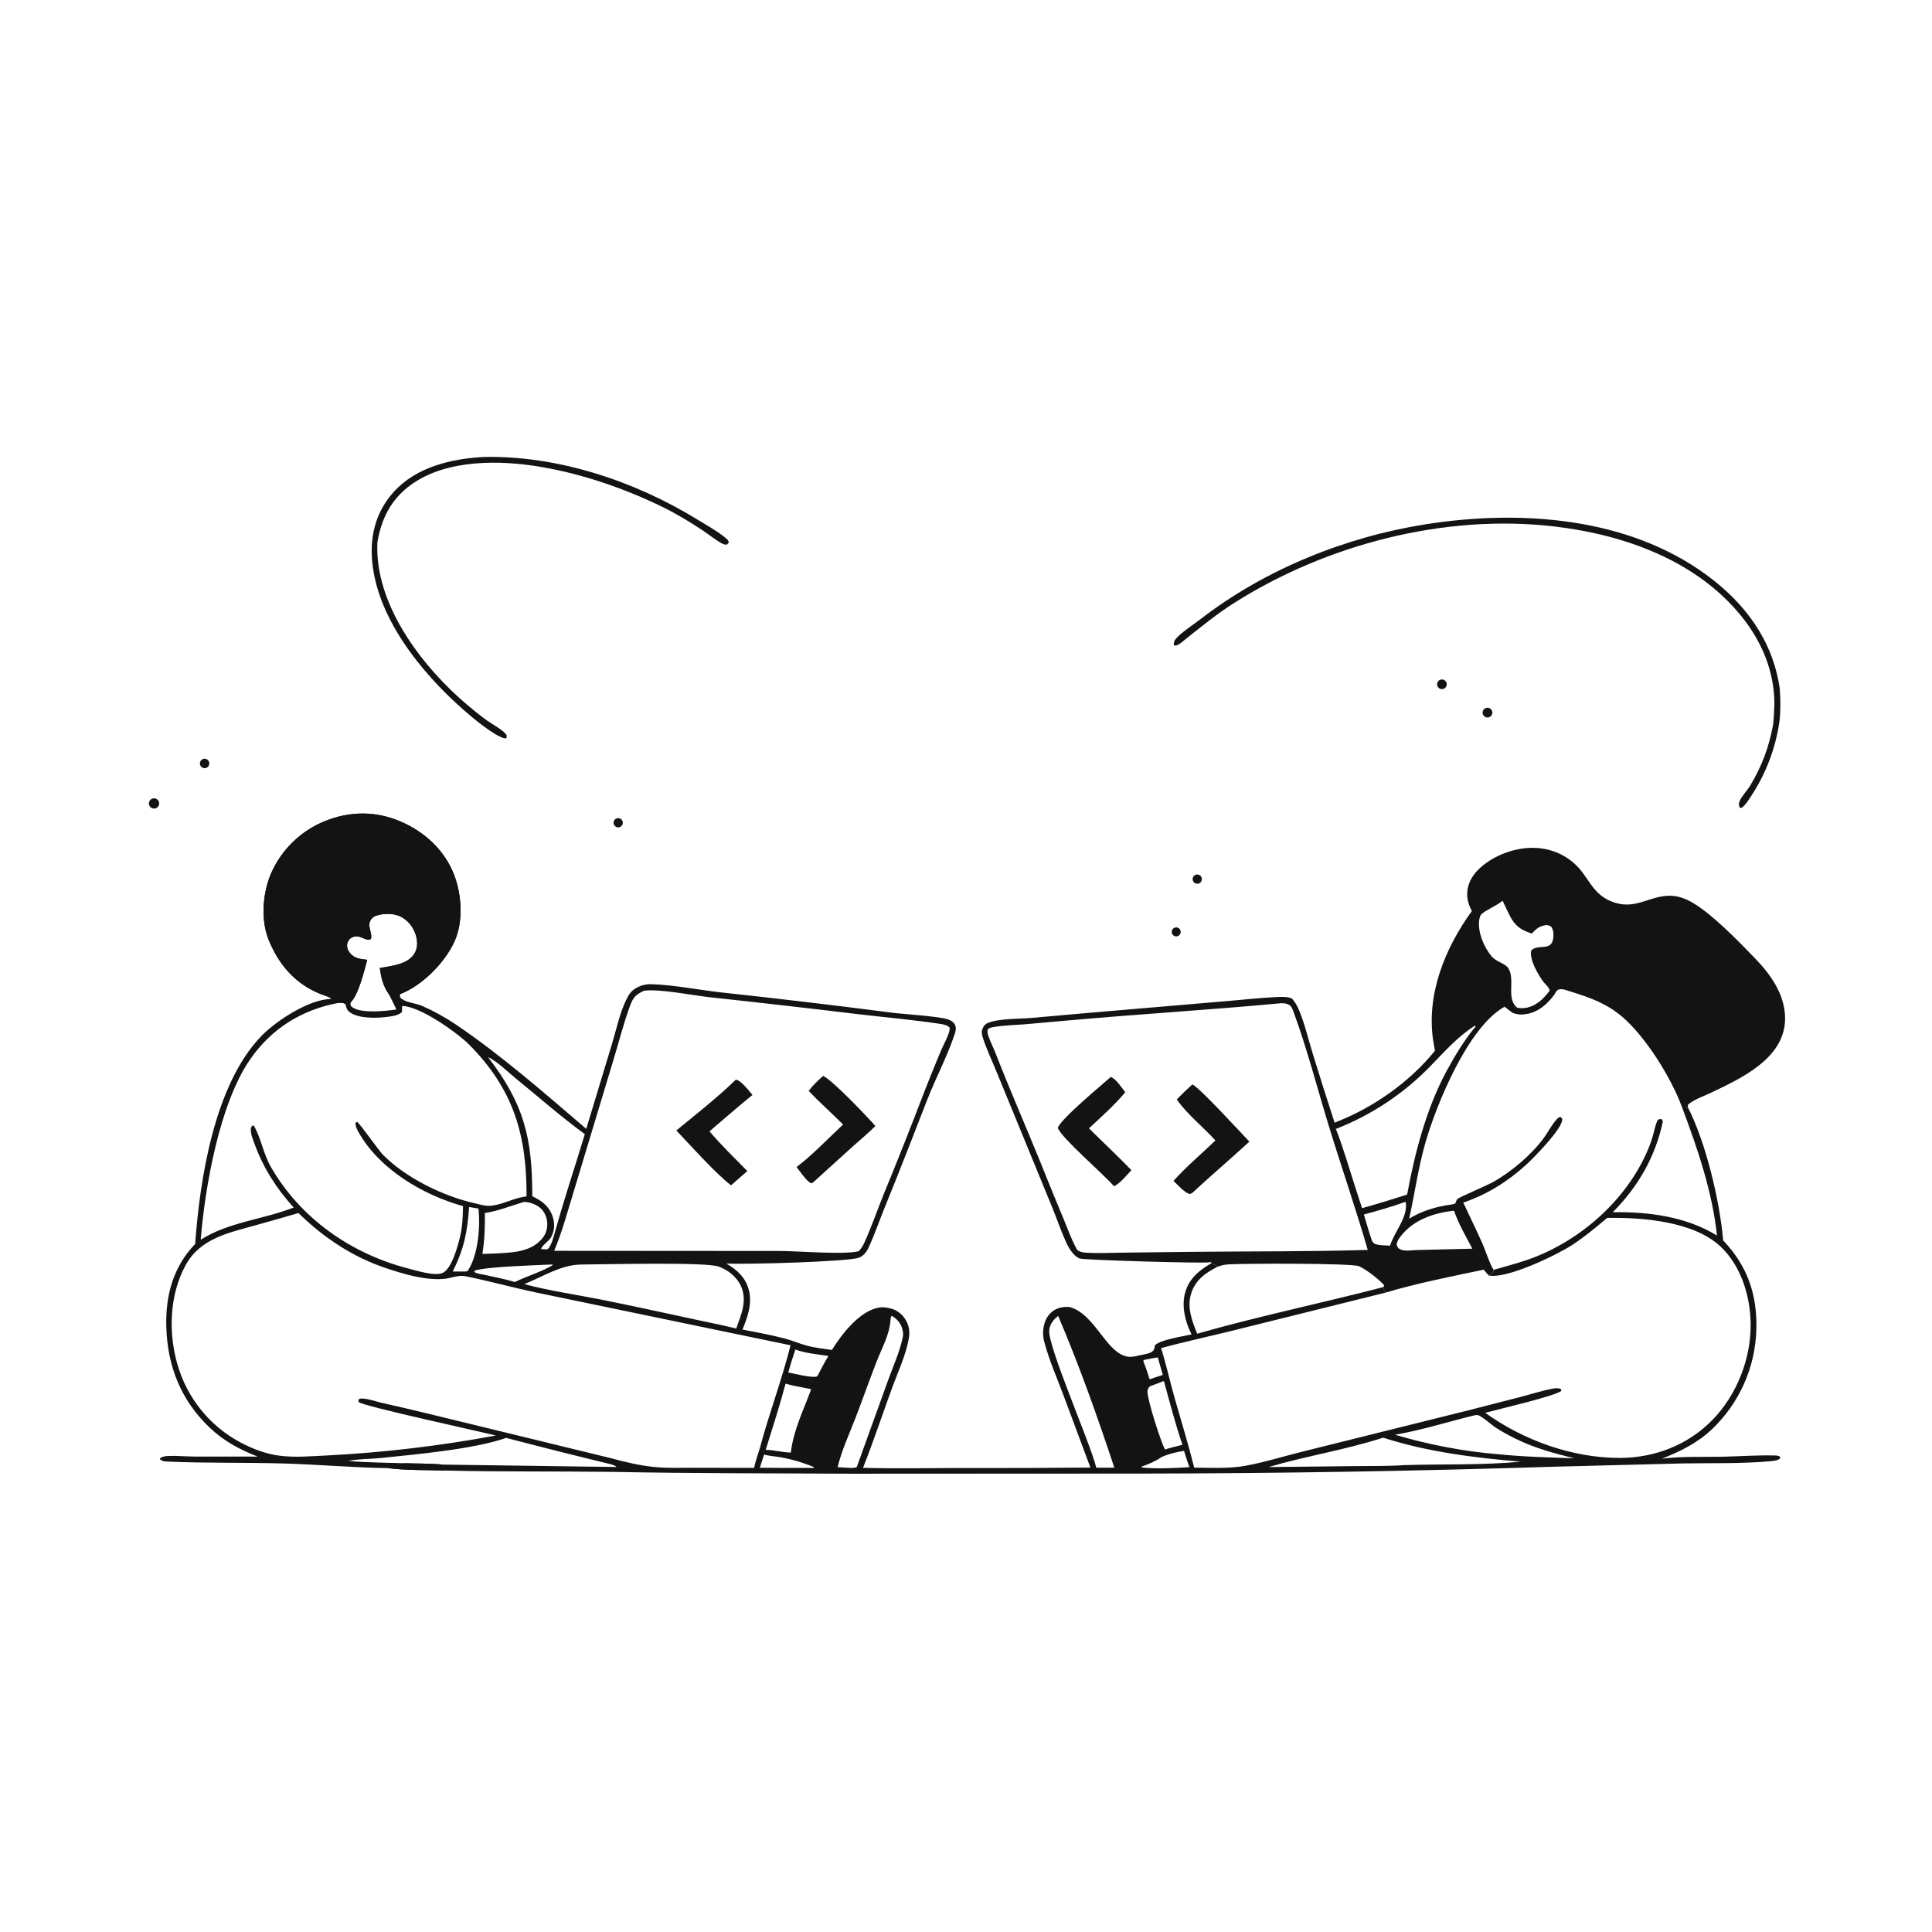 <?xml version="1.0" encoding="utf-8" ?>
<svg xmlns="http://www.w3.org/2000/svg" xmlns:xlink="http://www.w3.org/1999/xlink" width="1024" height="1024">
	<path fill="#141313" d="M175.564 529.272C174.169 528.151 171.605 527.531 169.946 526.866C156.469 521.462 147.829 511.433 142.412 498.175C138.166 487.783 139.178 473.772 143.4 463.542Q143.903 462.352 144.465 461.187Q145.026 460.023 145.644 458.887Q146.261 457.752 146.934 456.648Q147.607 455.544 148.332 454.475Q149.058 453.405 149.836 452.373Q150.613 451.34 151.441 450.347Q152.268 449.354 153.143 448.402Q154.018 447.451 154.938 446.543Q155.859 445.636 156.822 444.775Q157.786 443.914 158.791 443.101Q159.796 442.288 160.84 441.525Q161.884 440.763 162.963 440.052Q164.043 439.342 165.156 438.685Q166.27 438.028 167.414 437.427Q168.558 436.825 169.73 436.281Q170.902 435.736 172.1 435.25C185.444 429.826 199.237 429.768 212.499 435.497C225.062 440.925 235.529 450.538 240.572 463.399C244.759 474.08 245.675 488.398 240.885 498.993C235.771 510.303 223.625 522.517 211.989 526.928C212.012 527.651 211.823 528.354 212.36 528.91C214.746 531.378 220.522 531.731 223.666 533.114Q228.441 535.215 233.005 537.741Q237.569 540.267 241.885 543.197C265.441 559.091 289.026 579.742 310.728 598.3L324.505 552.814C326.761 545.337 328.528 536.81 331.962 529.815C333.366 526.956 334.559 525.046 337.438 523.525C339.986 522.178 342.471 521.572 345.349 521.651C356.617 521.962 370.492 524.682 381.986 525.971Q427.492 530.883 472.885 536.755C479.01 537.529 497.966 538.664 502.667 540.356C504.022 540.844 505.432 541.721 506.103 543.04C507.02 544.841 506.511 546.553 505.922 548.322C501.997 560.092 495.982 571.285 491.469 582.87C483.968 602.126 476.524 621.343 468.722 640.483C465.886 647.44 463.386 654.8 460.212 661.593C459.23 663.695 457.413 665.841 455.173 666.627C449.128 668.748 395.047 670.273 384.985 669.7C390.691 673.08 395.185 677.054 396.906 683.744C398.778 691.017 396.24 698.021 393.545 704.688C400.961 706.128 408.436 707.49 415.751 709.39C419.718 710.42 423.46 712.065 427.394 713.144C431.789 714.349 436.426 714.861 440.932 715.509C445.975 707.31 455.228 695.334 465.172 693.168C468.089 692.532 471.198 693.099 473.964 694.136C477.175 695.597 479.447 697.976 480.87 701.228C482.021 703.856 482.193 706.377 481.722 709.167C480.187 718.256 475.74 727.577 472.592 736.266C467.557 750.161 462.851 764.233 457.422 777.976C474.879 778.463 492.402 778.094 509.867 778.067Q543.9 778.167 577.932 777.845L563.497 739.079C560.035 729.905 555.976 720.625 553.462 711.147C552.954 709.231 552.763 707.369 552.892 705.388C553.139 701.565 554.54 697.705 557.601 695.241C560.202 693.146 563.697 692.387 566.967 692.774C580.545 696.542 586.114 717.042 597.639 719.046C599.66 719.398 601.865 718.849 603.827 718.39C605.809 717.959 608.736 717.626 610.44 716.529C611.908 715.584 611.831 714.559 612.158 713.007C614.983 710.084 627.163 708.272 631.545 707.273C628.256 700.633 626.134 692.644 628.103 685.301C630.158 677.638 635.597 673.272 642.12 669.492L642.175 669.289L641.54 669.077L641.707 668.69C641.475 668.812 641.259 668.973 641.01 669.056C639.057 669.711 574.43 667.907 572.198 667.015C568.86 665.679 566.388 661.324 564.974 658.24C562.365 652.548 560.37 646.477 557.989 640.672L540.746 598.639L527.692 566.863C525.445 561.397 522.786 555.836 521.003 550.207C520.419 548.364 520.038 546.993 520.811 545.132C521.368 543.789 522.239 542.717 523.621 542.165C529.601 539.776 540.155 540.072 546.658 539.533L574.308 537.07L647.399 530.841C657.063 530.073 666.796 528.914 676.471 528.461C679.032 528.341 682.341 528.174 684.711 529.2C686.452 531.076 687.544 533.12 688.532 535.462C691.506 542.509 693.334 550.453 695.575 557.775Q701.302 576.449 707.355 595.019C727.381 587.412 747.018 573.687 760.555 556.906Q760.108 554.592 759.728 552.266C755.738 527.398 765.719 502.741 780.119 482.864C778.646 480.14 777.686 477.297 777.636 474.174C777.557 469.177 779.829 464.667 783.283 461.16C790.429 453.902 801.716 449.506 811.825 449.362C822.409 449.212 832.32 453.841 838.682 462.335C841.441 466.017 843.875 470.315 847.252 473.467C849.789 475.835 852.821 477.492 856.132 478.507C867.268 481.919 874.449 474.793 884.865 474.761C888.57 474.75 892.026 475.786 895.305 477.459C906.236 483.036 921.622 499.046 930.349 508.086C938.876 516.92 946.556 527.948 946.116 540.788C945.413 561.296 922.548 571.682 906.492 579.35C902.845 581.092 897.507 582.872 894.615 585.551L894.627 586.929C904.238 605.8 911.466 636.341 913.318 657.46C926.156 670.937 931.414 686.073 930.897 704.749Q930.845 706.608 930.702 708.462Q930.559 710.316 930.325 712.161Q930.091 714.006 929.767 715.837Q929.442 717.668 929.029 719.481Q928.615 721.295 928.113 723.085Q927.611 724.876 927.021 726.64Q926.432 728.403 925.757 730.136Q925.082 731.869 924.322 733.566Q923.563 735.264 922.721 736.922Q921.879 738.58 920.957 740.195Q920.035 741.81 919.035 743.378Q918.034 744.946 916.958 746.462Q915.882 747.979 914.733 749.441Q913.584 750.903 912.365 752.307Q911.145 753.711 909.858 755.054Q908.571 756.396 907.22 757.674C899.578 764.875 890.456 769.349 880.77 773.164L881.509 773.068C891.519 771.822 902.258 772.3 912.388 772.107C921.512 771.933 930.913 771.223 940.006 771.423C941.204 771.45 942.356 771.372 943.395 772.059L943.607 772.908C942.157 774.153 940.321 774.29 938.484 774.46C923.083 775.877 907.287 775.38 891.828 775.646L822.692 777.414Q713.881 780.877 605.015 781.027L592.388 781.029L451.028 781.099C409.063 780.842 367.146 780.986 325.182 780.131C295.543 779.756 265.944 780.144 236.296 779.419C226.218 779.089 215.588 779.403 205.606 778.14C187.175 777.858 168.707 776.207 150.266 775.676C129.694 775.083 109.012 775.575 88.478 774.655C86.973 774.587 85.797 774.427 84.7 773.376L85.171 772.603C86.499 772 87.592 771.758 89.054 771.693C93.575 771.492 98.2 771.974 102.734 772.003L136.562 772.03C126.778 768.145 118.626 763.821 110.938 756.493C95.8 742.065 88.633 723.742 88.135 702.955C87.738 686.366 91.832 671.47 103.441 659.305C105.931 624.723 113.685 574.868 138.502 549.134C146.227 541.124 163.733 529.692 175.209 529.496L175.564 529.272ZM789.011 676.02C789.76 675.576 790.475 675.157 791.151 674.603C791.788 674.081 791.612 673.834 791.686 673.057C797.482 671.318 803.381 669.844 809.108 667.892C835.573 658.87 859.802 638.271 871.847 612.917C873.402 609.643 874.795 606.217 875.84 602.745C876.748 599.727 877.25 596.394 878.646 593.579C879.786 593.018 879.74 592.984 880.958 593.319L881.343 594.49C877.344 613.206 868.219 629.006 854.784 642.511C873.68 642.183 893.688 644.786 910.05 654.88C907.495 631.485 899.89 609.163 891.66 587.268C893.017 587.503 893.312 587.391 894.627 586.929L894.615 585.551C897.507 582.872 902.845 581.092 906.492 579.35C922.548 571.682 945.413 561.296 946.116 540.788C946.556 527.948 938.876 516.92 930.349 508.086C921.622 499.046 906.236 483.036 895.305 477.459C892.026 475.786 888.57 474.75 884.865 474.761C874.449 474.793 867.268 481.919 856.132 478.507C852.821 477.492 849.789 475.835 847.252 473.467C843.875 470.315 841.441 466.017 838.682 462.335C832.32 453.841 822.409 449.212 811.825 449.362C801.716 449.506 790.429 453.902 783.283 461.16C779.829 464.667 777.557 469.177 777.636 474.174C777.686 477.297 778.646 480.14 780.119 482.864C765.719 502.741 755.738 527.398 759.728 552.266Q760.108 554.592 760.555 556.906C747.018 573.687 727.381 587.412 707.355 595.019Q701.303 576.449 695.575 557.775C693.334 550.453 691.506 542.509 688.532 535.462C687.544 533.12 686.452 531.076 684.711 529.2C682.341 528.174 679.032 528.341 676.471 528.461C666.796 528.914 657.063 530.073 647.399 530.841L574.308 537.07L546.658 539.533C540.155 540.072 529.601 539.776 523.621 542.165C522.239 542.717 521.368 543.789 520.811 545.132C520.038 546.993 520.419 548.364 521.003 550.207C522.786 555.836 525.445 561.397 527.692 566.863L540.746 598.639L557.989 640.672C560.37 646.477 562.365 652.548 564.974 658.24C566.388 661.324 568.86 665.679 572.198 667.015C574.43 667.907 639.057 669.711 641.01 669.056C641.259 668.973 641.475 668.812 641.707 668.69L641.54 669.077L642.175 669.289L642.12 669.492Q643.789 670.451 645.503 671.327C639.16 674.456 633.661 678.347 631.384 685.429C628.969 692.939 631.779 699.964 634.515 706.898C667.039 697.588 700.236 690.786 732.951 682.243C733.38 683.205 733.768 684.223 734.267 685.149L650.782 705.888C638.986 708.77 627.126 711.355 615.398 714.509C618.12 723.15 620.041 732.027 622.511 740.741C626.026 753.145 629.84 765.35 632.952 777.873C641.474 777.951 651.422 778.444 659.768 776.951C670.27 775.072 680.876 771.691 691.266 769.16L778.279 747.501L806.733 740.194C811.931 738.83 817.132 737.146 822.403 736.108C824.074 735.78 825.577 735.553 827.214 736.166L827.578 737.109C825.301 739.748 793.093 747.176 787.184 748.815C807.487 763.372 833.395 772.787 858.569 772.724C877.005 772.678 894.524 765.94 907.534 752.689C920.524 739.459 928.179 719.978 927.876 701.446C927.637 686.866 922.914 671.282 912.201 660.962C898.031 647.31 870.488 645.179 851.847 645.522C845.765 650.617 839.675 655.731 833.004 660.049C825.101 665.164 798.548 678.068 789.011 676.02ZM106.378 657.089C121.132 647.703 139.595 646.318 155.667 640.014C146.743 630.164 139.731 619.375 135.141 606.878C134.193 604.299 132.884 601.316 132.932 598.543C132.949 597.597 133.158 597.452 133.619 596.682L134.499 596.586C138.331 603.053 139.546 611.421 143.45 618.265C159.05 645.617 185.971 664.444 216.149 672.258C220.638 673.421 230.437 676.562 234.614 674.669C239.485 672.46 242.661 660.345 243.819 655.537C245.123 650.121 245.335 644.816 245.394 639.276C224.299 633.346 201.414 620.008 190.266 600.464C189.353 598.865 188.313 597.047 188.406 595.159L189.243 594.598C190.399 595.019 200.699 609.734 202.99 612.058C215.059 624.3 234.751 633.918 251.394 637.704C253.843 638.262 256.65 639.138 259.172 639.106C265.161 639.029 271.24 635.377 277.241 634.413C277.853 634.315 278.461 634.206 279.075 634.114C279.246 601.685 272.208 577.437 248.783 553.794C242.306 547.256 222.968 533.628 213.575 533.212C213.444 533.206 213.312 533.219 213.18 533.222C212.992 534.247 213.066 535.176 213.121 536.211C211.504 538.277 207.472 538.68 204.897 539.007C199.303 539.718 189.812 539.927 185.185 536.353C183.766 535.256 183.479 533.766 183.072 532.125C181.761 531.381 180.75 531.501 179.307 531.574C159.766 535.229 143.699 545.282 132.4 561.742C116.414 585.033 108.672 628.839 106.378 657.089ZM186.05 531.021C185.747 531.96 185.722 531.683 185.789 532.494C185.854 533.282 186.478 533.649 187.109 534.075C191.772 537.227 204.748 535.883 210.091 535.03C208.875 532.343 207.428 529.748 206.187 527.064C203.033 522.615 202.019 518.315 201.319 513.035C207.395 511.982 215.716 511.289 219.456 505.717C221.317 502.944 221.428 499.521 220.611 496.37C219.509 492.123 216.841 488.352 213.005 486.166C209.128 483.957 203.554 483.939 199.367 485.33C197.887 485.821 196.796 486.787 196.154 488.206C194.73 491.355 197.694 495.202 196.489 497.782C194.752 498.377 193.764 497.792 192.144 497.088C190.319 496.297 188.388 495.931 186.523 496.867C185.316 497.473 184.481 498.543 184.127 499.84C183.627 501.666 184.237 503.489 185.343 504.947C187.691 508.043 191.064 508.306 194.628 508.724C193.16 514.208 190.027 527.168 186.05 531.021ZM213.691 775.538C220.62 775.756 227.774 775.609 234.663 776.264L326.771 777.546C325.824 776.466 323.702 776.132 322.324 775.733Q295.244 769.163 268.286 762.111C251.133 768.124 220.461 770.838 201.928 772.766C196.258 773.355 190.212 773.172 184.647 774.332C194.241 775.205 204.057 775.209 213.691 775.538ZM323.758 772.853C331.087 774.908 339.324 776.784 346.901 777.551C353.401 778.208 360.169 777.935 366.701 777.952L399.674 778.009C400.443 774.427 401.664 770.929 402.77 767.438C407.615 749.169 414.426 731.361 419.002 713.03L283.92 685.007C271.487 682.375 259.139 678.925 246.713 676.428C242.785 675.639 238.84 677.612 234.93 677.88C224.68 678.583 213.628 675.185 204.003 671.937C186.704 666.098 171.141 655.707 158.194 642.926Q146.707 646.343 135.148 649.505C120.854 653.481 106.068 656.492 98.362 670.599C89.729 686.404 89.124 706.816 94.239 723.804Q94.715 725.418 95.27 727.006Q95.826 728.595 96.459 730.154Q97.093 731.713 97.803 733.238Q98.513 734.764 99.297 736.253Q100.082 737.741 100.94 739.189Q101.797 740.637 102.725 742.04Q103.653 743.444 104.65 744.8Q105.647 746.156 106.709 747.46Q107.772 748.765 108.898 750.016Q110.024 751.266 111.21 752.46Q112.397 753.653 113.641 754.786Q114.885 755.919 116.184 756.988Q117.483 758.058 118.833 759.063Q120.183 760.067 121.581 761.003Q122.98 761.939 124.423 762.804Q125.866 763.67 127.35 764.463C133.745 767.895 140.892 770.616 148.123 771.543C156.444 772.61 165.081 771.815 173.427 771.418Q195.918 770.263 218.282 767.618Q240.646 764.973 262.786 760.85C254.069 758.64 192.817 745.378 190.146 743.151L189.895 741.982C190.739 741.225 190.835 741.236 191.937 741.26C195.262 741.332 199.053 742.77 202.307 743.52Q214.3 746.211 226.246 749.108L323.758 772.853ZM429.948 736.29C425.487 735.322 420.716 734.66 416.364 733.372C413.23 745.193 409.466 756.79 405.836 768.464C410.343 768.474 414.782 769.882 419.16 769.878C420.567 757.788 425.859 747.556 429.948 736.29ZM609.416 734.801C608.284 736.091 608.072 736.711 608.241 738.434C608.756 743.677 615.016 763.542 617.459 768.273C620.512 767.304 623.625 766.553 626.728 765.767C622.925 754.693 620.002 743.262 616.891 731.977L609.416 734.801ZM246.625 673.924L247.784 673.741C253.413 665.553 254.681 650.284 253.581 640.567L248.638 639.754C247.714 652.982 245.962 661.922 239.962 673.935L246.625 673.924ZM417.814 727.451C421.479 728.097 429.622 730.366 432.927 729.597L433.562 728.763C435.302 725.334 437.082 721.982 439.075 718.693C433.377 717.797 426.966 717.286 421.557 715.285C420.194 719.319 418.92 723.339 417.814 727.451ZM341.328 525.12C337.02 527.106 335.559 528.66 333.931 533.089C330.473 542.495 327.96 552.507 325.038 562.109L304.348 630.673C301.023 641.419 298.095 652.597 293.725 662.96L413.468 663.043C423.215 663.075 447.468 665.143 455.181 663.152C456.499 661.734 457.346 660.351 458.146 658.591C461.833 650.478 464.792 641.889 468.115 633.611Q479.279 606.522 489.71 579.143Q494.056 567.929 498.737 556.851C499.849 554.232 501.282 551.712 502.307 549.072C502.78 547.85 503.341 546.456 503.352 545.141C503.357 544.571 503.338 544.588 502.848 544.208C501.565 543.211 499.929 542.923 498.36 542.685C484.105 540.528 469.512 539.249 455.176 537.579Q415.678 532.813 376.123 528.551C367.445 527.614 349.176 523.949 341.328 525.12ZM609.479 731.102C611.652 730.147 614.073 729.501 616.327 728.736L613.633 719.452Q609.982 720.029 606.364 720.782L605.939 721.29C606.991 723.985 608.004 726.744 608.805 729.525C609.115 730.601 608.915 730.116 609.479 731.102ZM277.648 637.043C270.814 639.115 264.062 641.852 256.991 642.937C257.078 650.343 256.86 657.273 255.668 664.615C260.168 664.492 264.635 664.343 269.123 663.946C275.903 663.442 282.68 661.954 287.323 656.499C289.574 653.856 290.409 650.575 289.937 647.156C289.532 644.219 288.112 641.416 285.653 639.687C283.277 638.016 280.534 637.127 277.648 637.043ZM405.01 770.909L402.717 777.939Q416.868 778.063 431.019 778.037L431.576 777.671Q427.289 775.865 422.83 774.54Q418.371 773.214 413.793 772.386C410.982 771.879 407.704 771.772 405.01 770.909ZM291.896 670.232C283.571 670.626 257.872 671.382 251.719 673.416L251.353 674.086C252.668 675.083 254.531 675.237 256.121 675.545C261.7 676.806 267.441 677.824 272.909 679.5C277.805 676.922 289.542 673.146 293.097 670.355C292.129 670.17 292.532 670.158 291.896 670.232ZM627.554 768.988C623.355 769.64 619.441 770.571 615.56 772.327C612.449 774.55 608.701 776.007 605.135 777.348L605.145 777.768L605.211 777.812C613.323 778.615 622.276 778.143 630.414 777.623C629.334 774.811 628.494 771.853 627.554 768.988ZM793.366 770.695C807.005 772.125 820.683 772.454 834.38 772.925C823.635 770.289 813.175 767.457 803.206 762.512C799.731 760.788 796.25 758.918 792.987 756.817C790.52 755.228 785.822 750.885 783.437 750.067C782.934 749.895 782.374 750.065 781.843 750.064C767.812 753.451 753.594 758.047 739.387 760.428C756.159 765.45 775.895 769.35 793.366 770.695ZM560.843 697.467C558.347 699.425 556.52 701.696 556.122 704.944C555.104 713.248 577.761 764.434 581.048 777.889C584.236 777.905 587.436 777.975 590.622 777.877C581.645 750.818 572.051 723.685 560.843 697.467ZM309.969 601.122C297.325 591.887 285.416 581.376 273.256 571.494C269.116 568.13 263.365 562.376 258.691 560.33C277.734 585.067 282.163 603.058 282.12 634.039C287.029 636.355 290.812 639.055 292.781 644.402C294.145 648.107 294.02 651.838 292.304 655.392C291.084 657.92 287.488 659.687 286.773 662.004C287.964 662.135 289.069 662.264 290.269 662.135C292.255 660.262 293.31 655.82 294.096 653.209C298.921 635.723 304.735 618.493 309.969 601.122ZM472.61 697.355C472.004 698.314 472.031 698.919 471.949 700.014C471.381 707.627 467.351 714.619 464.633 721.631C460.759 731.627 457.203 741.747 453.343 751.751C450.104 760.144 446.038 768.905 443.949 777.643L450.504 778.011C451.812 778.05 452.83 778.089 454.082 777.613L470.723 731.52C473.369 724.177 477.009 716.183 478.534 708.546C478.81 707.165 478.618 705.749 478.248 704.4C477.371 701.204 475.385 699.041 472.61 697.355ZM733.105 761.991C713.188 768.46 692.416 771.656 672.343 777.579L717.881 777.068C726.711 776.967 735.614 777.145 744.424 776.534C764.861 775.922 785.707 776.622 806.064 774.725C781.698 772.659 756.463 769.572 733.105 761.991ZM372.379 700.208Q381.337 702.003 390.225 704.122C392.865 696.773 396.225 689.265 392.669 681.545C390.441 676.709 385.797 673.033 380.825 671.29C373.734 668.804 320.605 670.158 307.78 670.23C297.058 670.471 287.672 676.714 277.897 680.597C290.882 684.11 304.46 686.006 317.656 688.619C335.932 692.237 354.153 696.334 372.379 700.208Z"/>
	<path fill="#141313" d="M780.119 482.864C778.646 480.14 777.686 477.297 777.636 474.174C777.557 469.177 779.829 464.667 783.283 461.16C790.429 453.902 801.716 449.506 811.825 449.362C822.409 449.212 832.32 453.841 838.682 462.335C841.441 466.017 843.875 470.315 847.252 473.467C849.789 475.835 852.821 477.492 856.132 478.507C867.268 481.919 874.449 474.793 884.865 474.761C888.57 474.75 892.026 475.786 895.305 477.459C906.236 483.036 921.622 499.046 930.349 508.086C938.876 516.92 946.556 527.948 946.116 540.788C945.413 561.296 922.548 571.682 906.492 579.35C902.845 581.092 897.507 582.872 894.615 585.551L894.627 586.929C893.312 587.391 893.017 587.503 891.66 587.268C886.025 571.532 872.148 549.317 859.592 538.732C851.551 531.954 842.881 528.746 832.987 525.725C831.142 525.161 828.446 523.952 826.529 524.381C825.059 524.71 824.815 525.591 824.056 526.756C820.377 531.906 815.461 536.336 808.987 537.406C806.335 537.844 803.818 537.681 801.362 536.578L797.427 533.594C778.243 544.202 761.416 585.028 755.522 605.554C751.679 618.936 749.897 632.368 746.904 645.889C753.829 641.684 761.508 639.426 769.502 638.388C770.16 638.303 770.713 638.125 771.323 637.872C771.567 637.349 772.056 635.846 772.424 635.507C773.584 634.437 788.622 628.146 791.907 626.224C801.491 620.615 811.42 612.328 818.057 603.402C820.58 600.009 823.031 595.029 826.068 592.286L827.032 592.018C827.481 592.405 827.978 592.591 828.007 593.238C828.23 598.152 812.819 613.766 808.916 617.327C799.14 626.247 788.109 633.149 775.568 637.395C778.912 644.585 782.427 651.7 785.653 658.943C787.007 661.983 790.038 671.049 791.686 673.057C791.612 673.834 791.788 674.081 791.151 674.603C790.475 675.157 789.76 675.576 789.011 676.02L786.401 672.942C769.961 676.402 750.141 680.326 734.267 685.149C733.768 684.223 733.38 683.205 732.951 682.243C733.655 681.729 733.409 682.081 733.597 681.129C730.393 677.713 724.565 673.15 720.402 671.162C716.778 669.431 658.68 669.637 650.978 670.155C649.036 670.285 647.339 670.695 645.503 671.327Q643.789 670.451 642.12 669.492L642.175 669.289L641.54 669.077L641.707 668.69C641.475 668.812 641.259 668.973 641.01 669.056C639.057 669.711 574.43 667.907 572.198 667.015C568.86 665.679 566.388 661.324 564.974 658.24C562.365 652.548 560.37 646.477 557.989 640.672L540.746 598.639L527.692 566.863C525.445 561.397 522.786 555.836 521.003 550.207C520.419 548.364 520.038 546.993 520.811 545.132C521.368 543.789 522.239 542.717 523.621 542.165C529.601 539.776 540.155 540.072 546.658 539.533L574.308 537.07L647.399 530.841C657.063 530.073 666.796 528.914 676.471 528.461C679.032 528.341 682.341 528.174 684.711 529.2C686.452 531.076 687.544 533.12 688.532 535.462C691.506 542.509 693.334 550.453 695.575 557.775Q701.302 576.449 707.355 595.019C727.381 587.412 747.018 573.687 760.555 556.906Q760.108 554.592 759.728 552.266C755.738 527.398 765.719 502.741 780.119 482.864ZM811.905 494.799C806.369 493.041 803.062 490.894 800.307 485.528C798.936 482.858 797.682 480.115 796.406 477.398L795.648 477.989C792.736 480.241 787.375 482.438 785.214 484.539C784.432 485.299 784.077 486.945 783.961 487.984C783.247 494.359 786.649 502.27 790.717 507.037C793.001 509.713 797.927 510.682 799.507 513.272C803.274 519.449 798 529.681 804.389 534.269C805.504 534.399 806.617 534.505 807.739 534.384C813.839 533.73 817.895 529.752 821.408 525.111C821.059 523.162 818.778 521.489 817.605 519.817C814.973 516.064 810.42 508.281 811.627 503.701C815.744 499.787 823.29 505.225 823.371 495.496C823.385 493.808 823.105 492.689 822.254 491.244C820.846 490.37 820.095 490.117 818.449 490.488C815.41 491.173 813.999 492.577 811.905 494.799ZM724.939 662.481C718.516 640.349 710.981 618.593 704.236 596.567C698.156 576.713 692.872 556.142 685.728 536.663C685.211 535.255 684.694 533.516 683.365 532.677C682.013 531.823 680.642 531.771 679.093 531.722C641.627 535.235 604.013 537.469 566.52 540.823L543.035 542.905C537.801 543.32 532.348 543.419 527.172 544.276C525.687 544.523 524.49 544.591 523.472 545.742C523.295 547.147 523.474 548.1 523.961 549.432C525.103 552.555 526.64 555.554 527.851 558.662C535.221 577.577 543.324 596.127 550.997 614.911Q557.332 630.787 563.924 646.559C566.129 651.866 568.102 657.578 570.98 662.554C572.593 663.594 573.798 663.851 575.712 663.963C582.296 664.346 589.06 663.998 595.657 663.924L632.63 663.489C663.386 663.164 694.201 663.424 724.939 662.481ZM744.848 637.04C737.635 639.634 730.264 641.699 722.875 643.726C724.303 648.383 725.585 653.149 727.212 657.736C727.982 658.866 728.341 659.266 729.703 659.593C731.918 660.124 734.493 660.095 736.778 660.217C738.938 652.973 746.345 645.121 745.078 637.235L744.848 637.04ZM718.763 630.617L721.927 640.366Q733.948 636.989 745.821 633.123C749.8 611.272 756.049 587.456 766.636 567.82C770.727 560.233 775.739 551.952 781.133 545.243C781.702 544.536 782.353 544.349 781.844 543.547C772.58 549.412 765.84 557.212 758.252 564.966Q755.609 567.695 752.824 570.278Q750.039 572.861 747.12 575.292Q744.2 577.722 741.154 579.992Q738.109 582.263 734.946 584.366Q731.783 586.47 728.512 588.401Q725.24 590.333 721.87 592.086Q718.5 593.839 715.041 595.409Q711.582 596.979 708.044 598.361C712.175 608.798 715.251 619.936 718.763 630.617ZM770.415 641.714C760.181 642.863 749.54 646.395 742.861 654.671C741.585 656.252 740.519 657.677 740.246 659.723C740.718 660.995 740.832 661.497 742.131 662.159C744.393 663.313 748.18 662.675 750.665 662.55L780.372 661.826C776.963 655.353 773.139 648.839 770.735 641.912L770.415 641.714Z"/>
	<path fill="#141313" d="M821.408 525.111C822.283 525.683 823.142 526.248 824.056 526.756C820.377 531.906 815.461 536.336 808.987 537.406C806.335 537.844 803.818 537.681 801.362 536.578Q802.898 535.452 804.389 534.269C805.504 534.399 806.617 534.505 807.739 534.384C813.839 533.73 817.895 529.752 821.408 525.111Z"/>
	<path fill="#141313" d="M631.981 574.765C635.956 576.575 657.102 599.809 662.197 605.084C652.196 614.296 641.816 623.094 631.848 632.345L630.506 632.876C627.732 632.077 624.143 627.885 621.986 625.904C628.739 618.331 636.879 611.519 644.212 604.464C637.64 597.286 629.288 590.657 623.693 582.737C626.361 579.953 629.103 577.331 631.981 574.765Z"/>
	<path fill="#141313" d="M588.729 570.795C591.601 571.922 594.534 576.51 596.41 578.917C590.698 585.78 583.724 591.959 577.169 598.021C584.64 605.446 592.326 612.644 599.666 620.203C597.287 622.747 593.564 627.34 590.443 628.735C584.582 621.973 563.008 603.575 560.607 597.8C562.771 592.523 583.479 575.521 588.729 570.795Z"/>
	<path fill="#141313" d="M175.564 529.272C174.169 528.151 171.605 527.531 169.946 526.866C156.469 521.462 147.829 511.433 142.412 498.175C138.166 487.783 139.178 473.772 143.4 463.542Q143.903 462.352 144.465 461.187Q145.026 460.023 145.644 458.887Q146.261 457.752 146.934 456.648Q147.607 455.544 148.332 454.475Q149.058 453.405 149.836 452.373Q150.613 451.34 151.441 450.347Q152.268 449.354 153.143 448.402Q154.018 447.451 154.938 446.543Q155.859 445.636 156.822 444.775Q157.786 443.914 158.791 443.101Q159.796 442.288 160.84 441.525Q161.884 440.763 162.963 440.052Q164.043 439.342 165.156 438.685Q166.27 438.028 167.414 437.427Q168.558 436.825 169.73 436.281Q170.902 435.736 172.1 435.25C185.444 429.826 199.237 429.768 212.499 435.497C225.062 440.925 235.529 450.538 240.572 463.399C244.759 474.08 245.675 488.398 240.885 498.993C235.771 510.303 223.625 522.517 211.989 526.928L211.78 526.848C210.427 527.068 209.352 527.984 208.241 528.737C207.462 527.718 207.386 527.452 206.187 527.064C203.033 522.615 202.019 518.315 201.319 513.035C207.395 511.982 215.716 511.289 219.456 505.717C221.317 502.944 221.428 499.521 220.611 496.37C219.509 492.123 216.841 488.352 213.005 486.166C209.128 483.957 203.554 483.939 199.367 485.33C197.887 485.821 196.796 486.787 196.154 488.206C194.73 491.355 197.694 495.202 196.489 497.782C194.752 498.377 193.764 497.792 192.144 497.088C190.319 496.297 188.388 495.931 186.523 496.867C185.316 497.473 184.481 498.543 184.127 499.84C183.627 501.666 184.237 503.489 185.343 504.947C187.691 508.043 191.064 508.306 194.628 508.724C193.16 514.208 190.027 527.168 186.05 531.021C184.419 530.874 184.409 531.127 183.072 532.125C181.761 531.381 180.75 531.501 179.307 531.574C178.099 530.46 177.075 529.903 175.564 529.272Z"/>
	<path fill="#141313" d="M213.691 775.538C220.62 775.756 227.774 775.609 234.663 776.264L232.888 776.878L232.694 777.674C233.884 778.769 234.783 779.041 236.296 779.419C226.218 779.089 215.588 779.403 205.606 778.14C208.845 777.507 213.585 779.063 216.299 776.887C215.578 775.843 214.865 775.891 213.691 775.538Z"/>
	<path fill="#141313" d="M436.272 570.252C441.11 572.39 459.636 591.843 463.968 596.797C460.36 600.487 456.249 603.811 452.405 607.268L431.016 626.662L430.064 627.175C427.59 626.363 423.856 620.612 422.192 618.559C430.677 612.16 439.009 603.292 446.855 596.021C440.846 589.999 434.468 584.369 428.619 578.181C430.847 575.236 433.532 572.707 436.272 570.252Z"/>
	<path fill="#141313" d="M390.035 572.222C393.089 572.873 396.816 578.061 398.838 580.334C391.119 586.603 383.605 593.16 376.047 599.623C382.283 607.015 389.339 613.793 396.109 620.696C393.183 623.176 390.351 625.765 387.427 628.25C378.312 620.98 366.8 607.906 358.467 599.181C369.109 590.417 380.142 581.843 390.035 572.222Z"/>
	<path fill="#141313" d="M940.464 372.807C940.349 355.834 933.913 340.336 923.415 327.162C899.345 296.957 860.564 283.26 823.337 278.98C765.482 272.329 703.019 288.566 654.053 319.624C645.008 325.361 637.006 331.936 628.629 338.548C627.053 339.792 624.483 342.421 622.411 342.174L622.057 341.183C622.278 340.257 622.441 339.56 623.041 338.793C625.571 335.562 632.961 330.745 636.426 328.067C670.406 301.804 713.3 284.524 755.641 277.878C805.604 270.036 862.626 273.954 904.64 304.836C924.966 319.777 939.47 339.302 943.252 364.571C943.747 370.429 943.834 376.409 943.162 382.258Q942.782 384.928 942.254 387.573Q941.727 390.218 941.053 392.83Q940.379 395.442 939.561 398.012Q938.743 400.582 937.783 403.103Q936.824 405.623 935.726 408.087Q934.628 410.55 933.394 412.949Q932.161 415.347 930.796 417.674Q929.431 420 927.939 422.247C926.748 424.038 925.171 426.701 923.383 427.91C922.729 428.352 922.882 428.201 922.044 428.012C921.629 426.812 921.47 425.912 921.998 424.682C923.22 421.839 926.072 419.007 927.718 416.253C933.903 405.907 937.593 395.977 939.778 384.115C940.23 380.359 940.325 376.584 940.464 372.807Z"/>
	<path fill="#141313" d="M256.269 242.205C295.587 241.337 336.507 254.965 369.818 275.48C374.583 278.415 379.972 281.327 384.284 284.901C385.324 285.763 386.094 286.21 386.253 287.614L385.355 288.645C384.019 288.684 383.634 288.581 382.456 287.931C379.029 286.039 375.823 283.379 372.55 281.2C365.614 276.585 358.253 272.136 350.753 268.499C330.854 258.85 308.851 251.268 287.035 247.52C265.107 243.754 236.804 243.305 217.957 256.853C207.287 264.524 202.13 274.854 200.008 287.561Q199.953 289.311 199.974 291.062C200.224 322.586 224.497 354.042 247.623 373.563C251.025 376.435 254.485 379.273 258.103 381.87C261.073 384.002 265.588 386.266 267.987 388.925C268.748 389.768 268.597 390.005 268.48 391.056L267.761 391.415C262.211 390.39 250.038 380.079 245.798 376.351C223.134 356.425 198.963 326.759 197.112 295.474C196.342 282.452 199.809 270.603 208.609 260.816C220.609 247.469 239.036 243.185 256.269 242.205Z"/>
	<path fill="#141313" d="M80.613 423.332Q80.732 423.283 80.855 423.246Q80.977 423.208 81.103 423.182Q81.229 423.157 81.356 423.143Q81.484 423.129 81.613 423.127Q81.741 423.126 81.869 423.136Q81.997 423.147 82.123 423.169Q82.25 423.192 82.373 423.226Q82.497 423.261 82.617 423.307Q82.737 423.353 82.852 423.41Q82.967 423.467 83.076 423.535Q83.185 423.602 83.287 423.68Q83.389 423.758 83.484 423.845Q83.578 423.932 83.664 424.027Q83.75 424.123 83.826 424.226Q83.902 424.329 83.968 424.439Q84.035 424.549 84.09 424.665Q84.146 424.781 84.19 424.901Q84.234 425.022 84.267 425.146Q84.3 425.27 84.321 425.397Q84.342 425.523 84.35 425.651Q84.359 425.779 84.356 425.908Q84.353 426.036 84.337 426.164Q84.322 426.291 84.294 426.416Q84.267 426.542 84.228 426.664Q84.188 426.786 84.138 426.904Q84.087 427.022 84.026 427.135Q83.964 427.248 83.892 427.354Q83.821 427.46 83.739 427.56Q83.657 427.659 83.567 427.75Q83.476 427.841 83.378 427.923Q83.279 428.004 83.173 428.077Q83.067 428.149 82.954 428.211Q82.793 428.3 82.621 428.366Q82.45 428.432 82.271 428.474Q82.091 428.517 81.908 428.534Q81.725 428.552 81.541 428.545Q81.358 428.538 81.176 428.506Q80.995 428.474 80.82 428.418Q80.645 428.362 80.479 428.282Q80.313 428.203 80.159 428.102Q80.005 428.001 79.866 427.88Q79.728 427.759 79.606 427.621Q79.485 427.482 79.384 427.329Q79.283 427.175 79.203 427.009Q79.124 426.843 79.067 426.668Q79.011 426.493 78.978 426.312Q78.946 426.131 78.939 425.947Q78.931 425.763 78.949 425.58Q78.966 425.397 79.008 425.218Q79.05 425.039 79.116 424.867Q79.182 424.695 79.27 424.534Q79.359 424.372 79.469 424.225Q79.578 424.077 79.706 423.945Q79.835 423.813 79.98 423.7Q80.125 423.587 80.284 423.495Q80.443 423.402 80.613 423.332Z"/>
	<path fill="#141313" d="M787.581 375.249Q787.701 375.209 787.824 375.181Q787.947 375.153 788.073 375.138Q788.198 375.122 788.325 375.118Q788.451 375.115 788.577 375.124Q788.703 375.133 788.828 375.154Q788.952 375.175 789.074 375.208Q789.196 375.242 789.314 375.287Q789.432 375.332 789.545 375.388Q789.658 375.444 789.766 375.511Q789.873 375.578 789.973 375.656Q790.073 375.733 790.165 375.819Q790.257 375.906 790.34 376.001Q790.423 376.096 790.497 376.199Q790.57 376.302 790.633 376.411Q790.696 376.521 790.748 376.636Q790.8 376.751 790.841 376.871Q790.882 376.991 790.91 377.114Q790.939 377.237 790.956 377.362Q790.972 377.487 790.976 377.613Q790.981 377.74 790.973 377.866Q790.965 377.992 790.944 378.116Q790.924 378.241 790.891 378.363Q790.859 378.485 790.815 378.604Q790.771 378.722 790.715 378.835Q790.66 378.949 790.594 379.056Q790.527 379.164 790.451 379.265Q790.374 379.365 790.288 379.458Q790.202 379.55 790.108 379.634Q790.013 379.718 789.911 379.792Q789.809 379.866 789.7 379.93Q789.591 379.994 789.476 380.047Q789.361 380.1 789.242 380.141Q789.122 380.183 788.998 380.213Q788.874 380.242 788.747 380.26Q788.621 380.277 788.494 380.282Q788.367 380.287 788.239 380.279Q788.112 380.271 787.986 380.251Q787.86 380.231 787.737 380.199Q787.614 380.166 787.495 380.122Q787.375 380.077 787.26 380.021Q787.146 379.965 787.038 379.898Q786.929 379.831 786.828 379.754Q786.727 379.677 786.633 379.59Q786.54 379.503 786.456 379.407Q786.372 379.311 786.297 379.208Q786.223 379.104 786.159 378.994Q786.095 378.884 786.043 378.768Q785.99 378.652 785.949 378.531Q785.908 378.41 785.879 378.286Q785.85 378.162 785.834 378.036Q785.817 377.909 785.813 377.782Q785.809 377.655 785.818 377.527Q785.826 377.4 785.847 377.275Q785.868 377.149 785.901 377.026Q785.935 376.903 785.98 376.784Q786.025 376.664 786.082 376.55Q786.139 376.436 786.206 376.328Q786.274 376.22 786.352 376.12Q786.43 376.019 786.518 375.926Q786.605 375.833 786.701 375.75Q786.798 375.666 786.902 375.593Q787.006 375.519 787.116 375.456Q787.227 375.393 787.344 375.341Q787.46 375.289 787.581 375.249Z"/>
	<path fill="#141313" d="M763.252 360.338Q763.368 360.289 763.488 360.251Q763.608 360.214 763.731 360.188Q763.855 360.163 763.98 360.15Q764.105 360.137 764.231 360.136Q764.357 360.135 764.482 360.146Q764.608 360.158 764.731 360.182Q764.855 360.205 764.975 360.241Q765.096 360.277 765.213 360.324Q765.329 360.372 765.441 360.431Q765.552 360.489 765.657 360.559Q765.762 360.628 765.86 360.707Q765.957 360.787 766.047 360.875Q766.136 360.964 766.217 361.061Q766.297 361.158 766.367 361.262Q766.438 361.366 766.498 361.477Q766.557 361.588 766.606 361.704Q766.655 361.82 766.692 361.94Q766.729 362.061 766.754 362.184Q766.779 362.307 766.791 362.433Q766.804 362.558 766.804 362.684Q766.805 362.81 766.793 362.935Q766.781 363.06 766.756 363.184Q766.732 363.307 766.696 363.428Q766.659 363.548 766.611 363.665Q766.563 363.781 766.504 363.892Q766.445 364.003 766.375 364.108Q766.306 364.213 766.226 364.31Q766.146 364.407 766.057 364.496Q765.968 364.586 765.871 364.665Q765.774 364.745 765.669 364.815Q765.564 364.885 765.453 364.945Q765.342 365.004 765.226 365.052Q765.11 365.1 764.991 365.136Q764.871 365.173 764.748 365.197Q764.625 365.221 764.501 365.234Q764.376 365.246 764.251 365.246Q764.126 365.246 764.001 365.234Q763.876 365.222 763.754 365.198Q763.631 365.173 763.511 365.137Q763.391 365.101 763.275 365.053Q763.16 365.006 763.049 364.947Q762.939 364.888 762.834 364.819Q762.73 364.749 762.633 364.67Q762.536 364.591 762.447 364.503Q762.359 364.415 762.279 364.318Q762.199 364.222 762.129 364.118Q762.059 364.014 762 363.904Q761.94 363.793 761.892 363.678Q761.844 363.563 761.807 363.443Q761.77 363.323 761.745 363.201Q761.72 363.078 761.707 362.953Q761.694 362.829 761.694 362.704Q761.693 362.578 761.705 362.454Q761.716 362.329 761.74 362.206Q761.764 362.083 761.8 361.963Q761.835 361.843 761.882 361.727Q761.93 361.611 761.988 361.5Q762.046 361.39 762.115 361.285Q762.184 361.181 762.263 361.083Q762.342 360.986 762.43 360.897Q762.517 360.808 762.614 360.727Q762.71 360.647 762.813 360.577Q762.917 360.507 763.027 360.447Q763.137 360.387 763.252 360.338Z"/>
	<path fill="#141313" d="M108.17 402.165Q108.283 402.152 108.397 402.15Q108.511 402.148 108.624 402.156Q108.738 402.164 108.85 402.183Q108.963 402.201 109.073 402.23Q109.183 402.258 109.29 402.297Q109.397 402.335 109.5 402.383Q109.604 402.432 109.702 402.489Q109.8 402.546 109.893 402.612Q109.986 402.678 110.072 402.753Q110.158 402.827 110.237 402.909Q110.317 402.991 110.388 403.079Q110.459 403.168 110.522 403.263Q110.585 403.358 110.639 403.458Q110.693 403.558 110.738 403.663Q110.783 403.767 110.818 403.876Q110.853 403.984 110.878 404.095Q110.903 404.206 110.918 404.319Q110.933 404.432 110.937 404.546Q110.941 404.659 110.936 404.773Q110.93 404.887 110.913 404.999Q110.897 405.112 110.871 405.223Q110.844 405.333 110.808 405.441Q110.771 405.549 110.725 405.653Q110.679 405.757 110.623 405.856Q110.568 405.956 110.504 406.05Q110.439 406.144 110.367 406.231Q110.294 406.319 110.214 406.4Q110.134 406.48 110.047 406.554Q109.959 406.627 109.866 406.691Q109.772 406.756 109.673 406.812Q109.574 406.868 109.47 406.915Q109.367 406.962 109.259 406.999Q109.094 407.056 108.922 407.089Q108.75 407.123 108.576 407.132Q108.401 407.141 108.227 407.125Q108.052 407.11 107.882 407.07Q107.712 407.03 107.549 406.967Q107.385 406.904 107.233 406.819Q107.08 406.734 106.941 406.628Q106.801 406.522 106.678 406.398Q106.555 406.274 106.45 406.134Q106.345 405.994 106.261 405.84Q106.177 405.687 106.115 405.523Q106.053 405.36 106.015 405.189Q105.977 405.019 105.962 404.844Q105.948 404.67 105.958 404.495Q105.969 404.321 106.003 404.149Q106.038 403.978 106.096 403.813Q106.154 403.648 106.235 403.493Q106.315 403.338 106.417 403.195Q106.518 403.053 106.639 402.926Q106.759 402.799 106.896 402.691Q107.033 402.582 107.184 402.493Q107.334 402.405 107.496 402.338Q107.658 402.271 107.827 402.228Q107.996 402.184 108.17 402.165Z"/>
	<path fill="#141313" d="M326.799 433.778Q326.954 433.72 327.116 433.683Q327.277 433.647 327.442 433.632Q327.607 433.618 327.773 433.626Q327.938 433.634 328.101 433.664Q328.264 433.694 328.421 433.746Q328.578 433.797 328.727 433.87Q328.876 433.942 329.014 434.034Q329.152 434.126 329.276 434.236Q329.4 434.346 329.508 434.471Q329.617 434.596 329.707 434.735Q329.797 434.874 329.868 435.024Q329.939 435.174 329.989 435.332Q330.039 435.49 330.067 435.653Q330.095 435.816 330.101 435.982Q330.107 436.147 330.091 436.312Q330.074 436.477 330.036 436.638Q329.997 436.799 329.938 436.954Q329.878 437.108 329.798 437.253Q329.717 437.398 329.618 437.531Q329.519 437.664 329.403 437.782Q329.287 437.9 329.157 438.002Q329.026 438.104 328.882 438.187Q328.739 438.27 328.586 438.332Q328.432 438.395 328.272 438.437Q328.16 438.466 328.045 438.485Q327.93 438.503 327.814 438.511Q327.698 438.518 327.582 438.515Q327.466 438.511 327.351 438.496Q327.235 438.482 327.122 438.457Q327.009 438.431 326.898 438.395Q326.788 438.359 326.681 438.313Q326.575 438.266 326.473 438.21Q326.371 438.154 326.275 438.088Q326.179 438.023 326.09 437.948Q326.001 437.874 325.919 437.791Q325.837 437.709 325.764 437.619Q325.69 437.529 325.625 437.433Q325.56 437.336 325.505 437.234Q325.45 437.132 325.404 437.025Q325.359 436.918 325.324 436.807Q325.289 436.696 325.265 436.583Q325.24 436.469 325.227 436.354Q325.213 436.238 325.211 436.122Q325.208 436.006 325.217 435.89Q325.225 435.774 325.245 435.659Q325.264 435.545 325.294 435.433Q325.325 435.32 325.365 435.211Q325.406 435.103 325.457 434.998Q325.508 434.894 325.569 434.794Q325.629 434.695 325.699 434.602Q325.768 434.509 325.847 434.423Q325.925 434.337 326.011 434.259Q326.097 434.181 326.19 434.111Q326.283 434.042 326.382 433.981Q326.481 433.921 326.586 433.87Q326.69 433.819 326.799 433.778Z"/>
	<path fill="#141313" d="M633.305 463.852Q633.443 463.769 633.592 463.704Q633.74 463.64 633.895 463.596Q634.051 463.551 634.211 463.528Q634.37 463.505 634.532 463.502Q634.693 463.5 634.854 463.519Q635.014 463.538 635.171 463.579Q635.327 463.619 635.477 463.679Q635.627 463.739 635.768 463.819Q635.909 463.899 636.038 463.996Q636.167 464.094 636.282 464.207Q636.397 464.321 636.496 464.448Q636.595 464.576 636.676 464.716Q636.757 464.855 636.82 465.005Q636.882 465.154 636.924 465.31Q636.966 465.466 636.987 465.626Q637.008 465.786 637.008 465.948Q637.008 466.11 636.986 466.27Q636.965 466.43 636.923 466.586Q636.88 466.742 636.818 466.891Q636.755 467.04 636.674 467.179Q636.592 467.318 636.493 467.446Q636.394 467.573 636.279 467.687Q636.164 467.8 636.035 467.897Q635.906 467.995 635.765 468.074Q635.661 468.133 635.553 468.181Q635.444 468.229 635.331 468.266Q635.218 468.303 635.102 468.33Q634.986 468.356 634.868 468.37Q634.75 468.385 634.631 468.389Q634.512 468.392 634.393 468.383Q634.274 468.375 634.157 468.355Q634.04 468.335 633.925 468.304Q633.81 468.273 633.699 468.231Q633.588 468.189 633.481 468.136Q633.374 468.083 633.273 468.02Q633.172 467.958 633.078 467.885Q632.983 467.813 632.896 467.732Q632.809 467.65 632.731 467.561Q632.652 467.472 632.583 467.375Q632.513 467.279 632.453 467.176Q632.393 467.073 632.344 466.965Q632.294 466.857 632.255 466.744Q632.216 466.632 632.188 466.516Q632.161 466.401 632.144 466.283Q632.128 466.165 632.123 466.046Q632.118 465.927 632.125 465.808Q632.131 465.69 632.15 465.572Q632.168 465.455 632.197 465.339Q632.227 465.224 632.268 465.112Q632.308 465 632.359 464.893Q632.411 464.786 632.472 464.684Q632.534 464.582 632.605 464.486Q632.676 464.391 632.756 464.303Q632.836 464.215 632.924 464.135Q633.012 464.055 633.107 463.984Q633.203 463.913 633.305 463.852Z"/>
	<path fill="#141313" d="M622.329 491.81Q622.474 491.735 622.628 491.681Q622.782 491.627 622.942 491.594Q623.102 491.561 623.265 491.551Q623.428 491.54 623.59 491.552Q623.753 491.564 623.913 491.598Q624.072 491.632 624.226 491.688Q624.379 491.743 624.524 491.819Q624.668 491.895 624.801 491.99Q624.934 492.085 625.052 492.197Q625.171 492.31 625.273 492.437Q625.375 492.565 625.458 492.705Q625.542 492.845 625.606 492.995Q625.669 493.146 625.712 493.303Q625.755 493.461 625.775 493.623Q625.796 493.785 625.794 493.948Q625.792 494.112 625.768 494.273Q625.744 494.435 625.698 494.591Q625.652 494.748 625.585 494.897Q625.519 495.046 625.432 495.184Q625.345 495.322 625.241 495.448Q625.136 495.573 625.015 495.683Q624.894 495.792 624.76 495.885Q624.625 495.977 624.479 496.05Q624.333 496.123 624.178 496.175Q624.073 496.211 623.964 496.236Q623.856 496.262 623.746 496.277Q623.636 496.293 623.525 496.298Q623.414 496.303 623.303 496.297Q623.192 496.292 623.081 496.276Q622.971 496.261 622.863 496.235Q622.755 496.209 622.65 496.173Q622.544 496.137 622.443 496.091Q622.342 496.046 622.245 495.991Q622.148 495.936 622.057 495.873Q621.966 495.809 621.881 495.737Q621.796 495.665 621.718 495.586Q621.64 495.506 621.57 495.42Q621.5 495.333 621.439 495.241Q621.377 495.148 621.324 495.05Q621.271 494.952 621.228 494.85Q621.185 494.748 621.151 494.642Q621.118 494.536 621.094 494.427Q621.07 494.318 621.057 494.208Q621.044 494.097 621.041 493.986Q621.038 493.875 621.045 493.764Q621.053 493.653 621.071 493.544Q621.088 493.434 621.116 493.326Q621.144 493.219 621.182 493.114Q621.22 493.009 621.267 492.909Q621.315 492.808 621.371 492.713Q621.428 492.617 621.493 492.527Q621.559 492.437 621.632 492.353Q621.706 492.27 621.786 492.194Q621.867 492.117 621.955 492.049Q622.043 491.981 622.136 491.921Q622.23 491.861 622.329 491.81Z"/>
</svg>
